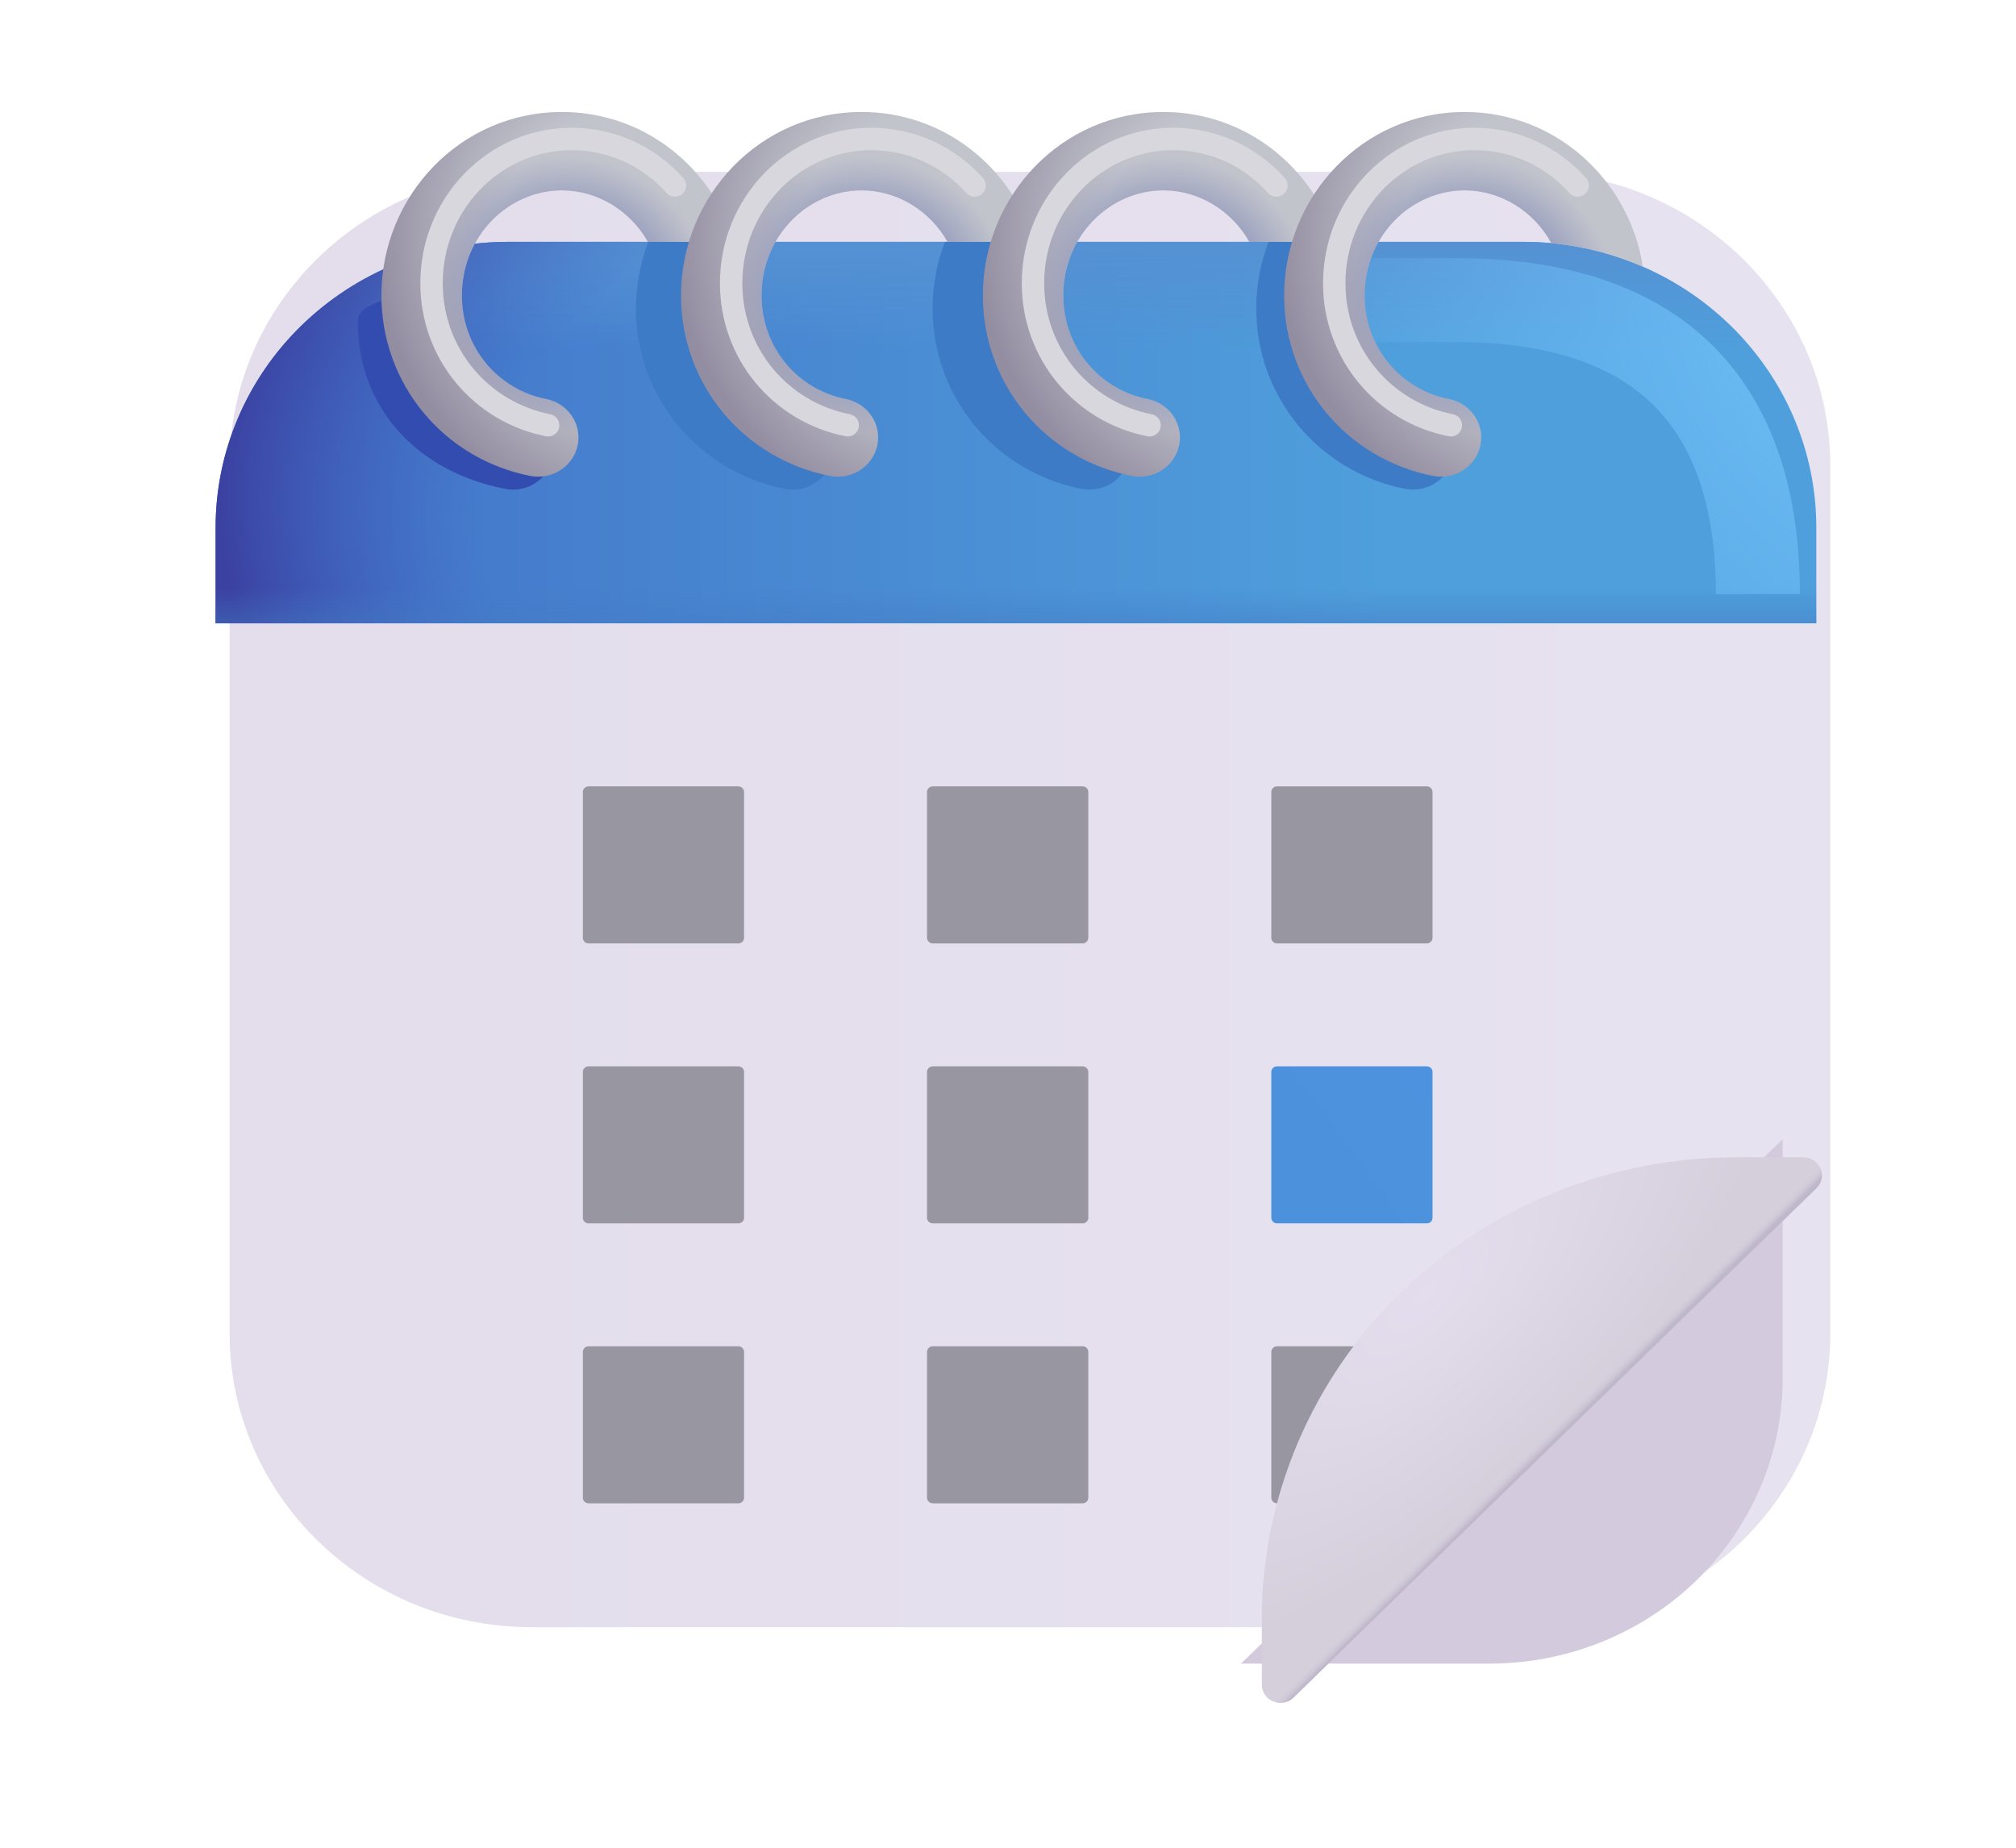 <svg xmlns="http://www.w3.org/2000/svg" width="36" height="33" viewBox="0 0 36 33" fill="none">
  <g filter="url(#filter0_dddd_337_3653)">
    <path d="M27.045 4.319H9.24C6.263 4.319 3.85 6.67 3.85 9.569V25.061C3.85 27.961 6.263 30.311 9.24 30.311H27.045C30.021 30.311 32.434 27.961 32.434 25.061V9.569C32.434 6.67 30.021 4.319 27.045 4.319Z" fill="url(#paint0_linear_337_3653)"/>
  </g>
  <path d="M32.434 11.132H3.85V9.419C3.85 8.067 4.402 6.77 5.384 5.813C6.366 4.857 7.697 4.319 9.086 4.319H27.199C28.587 4.319 29.919 4.857 30.901 5.813C31.883 6.77 32.434 8.067 32.434 9.419V11.132Z" fill="url(#paint1_linear_337_3653)"/>
  <path d="M32.434 11.132H3.85V9.419C3.85 8.067 4.402 6.77 5.384 5.813C6.366 4.857 7.697 4.319 9.086 4.319H27.199C28.587 4.319 29.919 4.857 30.901 5.813C31.883 6.77 32.434 8.067 32.434 9.419V11.132Z" fill="url(#paint2_linear_337_3653)"/>
  <path d="M32.434 11.132H3.85V9.419C3.85 8.067 4.402 6.77 5.384 5.813C6.366 4.857 7.697 4.319 9.086 4.319H27.199C28.587 4.319 29.919 4.857 30.901 5.813C31.883 6.77 32.434 8.067 32.434 9.419V11.132Z" fill="url(#paint3_radial_337_3653)"/>
  <path d="M32.434 11.132H3.85V9.419C3.85 8.067 4.402 6.77 5.384 5.813C6.366 4.857 7.697 4.319 9.086 4.319H27.199C28.587 4.319 29.919 4.857 30.901 5.813C31.883 6.77 32.434 8.067 32.434 9.419V11.132Z" fill="url(#paint4_linear_337_3653)"/>
  <g filter="url(#filter1_dd_337_3653)">
    <path d="M32.434 20.944V25.212C32.434 26.565 31.882 27.862 30.901 28.819C29.919 29.775 28.587 30.312 27.198 30.312H22.759L32.434 20.944Z" fill="#D3CBDD"/>
  </g>
  <g filter="url(#filter2_ddd_337_3653)">
    <path d="M13.285 13.944H10.611C10.554 13.944 10.508 13.989 10.508 14.044V16.649C10.508 16.705 10.554 16.749 10.611 16.749H13.285C13.341 16.749 13.387 16.705 13.387 16.649V14.044C13.387 13.989 13.341 13.944 13.285 13.944Z" fill="#9896A1"/>
  </g>
  <g filter="url(#filter3_ddd_337_3653)">
    <path d="M19.431 13.944H16.757C16.701 13.944 16.654 13.989 16.654 14.044V16.649C16.654 16.705 16.701 16.749 16.757 16.749H19.431C19.488 16.749 19.534 16.705 19.534 16.649V14.044C19.534 13.989 19.488 13.944 19.431 13.944Z" fill="#9896A1"/>
  </g>
  <g filter="url(#filter4_ddd_337_3653)">
    <path d="M25.578 13.944H22.904C22.848 13.944 22.802 13.989 22.802 14.044V16.649C22.802 16.705 22.848 16.749 22.904 16.749H25.578C25.635 16.749 25.681 16.705 25.681 16.649V14.044C25.681 13.989 25.635 13.944 25.578 13.944Z" fill="#9896A1"/>
  </g>
  <g filter="url(#filter5_ddd_337_3653)">
    <path d="M13.285 18.944H10.611C10.554 18.944 10.508 18.989 10.508 19.044V21.649C10.508 21.705 10.554 21.749 10.611 21.749H13.285C13.341 21.749 13.387 21.705 13.387 21.649V19.044C13.387 18.989 13.341 18.944 13.285 18.944Z" fill="#9896A1"/>
  </g>
  <g filter="url(#filter6_ddd_337_3653)">
    <path d="M13.285 23.944H10.611C10.554 23.944 10.508 23.989 10.508 24.044V26.649C10.508 26.705 10.554 26.749 10.611 26.749H13.285C13.341 26.749 13.387 26.705 13.387 26.649V24.044C13.387 23.989 13.341 23.944 13.285 23.944Z" fill="#9896A1"/>
  </g>
  <g filter="url(#filter7_ddd_337_3653)">
    <path d="M19.431 18.944H16.757C16.701 18.944 16.654 18.989 16.654 19.044V21.649C16.654 21.705 16.701 21.749 16.757 21.749H19.431C19.488 21.749 19.534 21.705 19.534 21.649V19.044C19.534 18.989 19.488 18.944 19.431 18.944Z" fill="#9896A1"/>
  </g>
  <g filter="url(#filter8_ddd_337_3653)">
    <path d="M19.431 23.944H16.757C16.701 23.944 16.654 23.989 16.654 24.044V26.649C16.654 26.705 16.701 26.749 16.757 26.749H19.431C19.488 26.749 19.534 26.705 19.534 26.649V24.044C19.534 23.989 19.488 23.944 19.431 23.944Z" fill="#9896A1"/>
  </g>
  <g filter="url(#filter9_ddd_337_3653)">
    <path d="M25.578 18.944H22.904C22.848 18.944 22.802 18.989 22.802 19.044V21.649C22.802 21.705 22.848 21.749 22.904 21.749H25.578C25.635 21.749 25.681 21.705 25.681 21.649V19.044C25.681 18.989 25.635 18.944 25.578 18.944Z" fill="url(#paint5_linear_337_3653)"/>
  </g>
  <g filter="url(#filter10_ddd_337_3653)">
    <path d="M25.578 23.944H22.904C22.848 23.944 22.802 23.989 22.802 24.044V26.649C22.802 26.705 22.848 26.749 22.904 26.749H25.578C25.635 26.749 25.681 26.705 25.681 26.649V24.044C25.681 23.989 25.635 23.944 25.578 23.944Z" fill="#9896A1"/>
  </g>
  <g filter="url(#filter11_d_337_3653)">
    <path d="M32.337 21.121C32.383 21.076 32.415 21.019 32.428 20.956C32.441 20.893 32.434 20.828 32.409 20.769C32.384 20.71 32.342 20.659 32.287 20.624C32.233 20.588 32.168 20.569 32.103 20.569H30.902C28.655 20.569 26.501 21.439 24.913 22.986C23.325 24.533 22.432 26.631 22.432 28.819V29.989C22.432 30.053 22.452 30.116 22.488 30.169C22.525 30.222 22.577 30.264 22.637 30.288C22.698 30.312 22.765 30.319 22.829 30.306C22.894 30.294 22.953 30.263 22.999 30.217L32.337 21.121Z" fill="url(#paint6_radial_337_3653)"/>
    <path d="M32.337 21.121C32.383 21.076 32.415 21.019 32.428 20.956C32.441 20.893 32.434 20.828 32.409 20.769C32.384 20.71 32.342 20.659 32.287 20.624C32.233 20.588 32.168 20.569 32.103 20.569H30.902C28.655 20.569 26.501 21.439 24.913 22.986C23.325 24.533 22.432 26.631 22.432 28.819V29.989C22.432 30.053 22.452 30.116 22.488 30.169C22.525 30.222 22.577 30.264 22.637 30.288C22.698 30.312 22.765 30.319 22.829 30.306C22.894 30.294 22.953 30.263 22.999 30.217L32.337 21.121Z" fill="url(#paint7_linear_337_3653)"/>
  </g>
  <g filter="url(#filter12_f_337_3653)">
    <path d="M31.391 10.61C31.391 7.71 30.108 5.36 26.002 5.36H15.576" stroke="url(#paint8_radial_337_3653)" stroke-width="1.5"/>
  </g>
  <g filter="url(#filter13_f_337_3653)">
    <path d="M22.653 4.319C22.507 4.7 22.433 5.103 22.433 5.509C22.433 7.091 23.548 8.429 25.092 8.731C25.279 8.768 25.473 8.73 25.632 8.627C25.791 8.525 25.901 8.364 25.938 8.182C25.976 8 25.937 7.811 25.831 7.657C25.726 7.502 25.561 7.395 25.375 7.358C24.52 7.191 23.871 6.442 23.871 5.508C23.871 5.048 24.024 4.638 24.274 4.319H22.653Z" fill="#3E7BC6"/>
  </g>
  <g filter="url(#filter14_f_337_3653)">
    <path d="M16.874 4.319C16.728 4.7 16.654 5.103 16.654 5.509C16.654 7.091 17.769 8.429 19.313 8.731C19.5 8.768 19.694 8.73 19.853 8.627C20.012 8.525 20.122 8.364 20.159 8.182C20.197 8 20.158 7.811 20.053 7.657C19.947 7.502 19.783 7.395 19.596 7.358C18.742 7.191 18.092 6.442 18.092 5.508C18.092 5.048 18.246 4.638 18.495 4.319H16.874Z" fill="#3E7BC6"/>
  </g>
  <g filter="url(#filter15_f_337_3653)">
    <path d="M11.576 4.319C11.431 4.7 11.356 5.103 11.356 5.509C11.356 7.091 12.471 8.429 14.015 8.731C14.108 8.749 14.203 8.75 14.296 8.732C14.388 8.714 14.476 8.678 14.555 8.627C14.633 8.577 14.701 8.511 14.754 8.435C14.806 8.358 14.843 8.272 14.861 8.182C14.88 8.092 14.88 7.999 14.861 7.909C14.843 7.819 14.807 7.733 14.755 7.657C14.702 7.58 14.635 7.514 14.556 7.463C14.478 7.412 14.39 7.376 14.298 7.358C13.444 7.191 12.794 6.442 12.794 5.508C12.794 5.048 12.948 4.638 13.197 4.319H11.576Z" fill="#3E7BC6"/>
  </g>
  <g filter="url(#filter16_f_337_3653)">
    <path d="M7.558 4.982C7.416 5.352 6.388 5.315 6.388 5.732C6.388 7.314 7.476 8.429 9.019 8.731C9.112 8.749 9.207 8.75 9.3 8.732C9.392 8.714 9.48 8.679 9.559 8.628C9.637 8.577 9.705 8.511 9.758 8.435C9.81 8.359 9.847 8.273 9.865 8.183C9.884 8.093 9.884 8 9.866 7.91C9.848 7.819 9.811 7.734 9.759 7.657C9.707 7.58 9.64 7.515 9.561 7.463C9.483 7.412 9.395 7.376 9.302 7.358C8.448 7.191 7.797 6.442 7.797 5.508C7.797 5.048 7.951 4.638 8.201 4.319L7.558 4.982Z" fill="#324DAF"/>
  </g>
  <path d="M8.248 5.277C8.248 4.204 9.085 3.4 10.034 3.4C10.669 3.4 11.254 3.76 11.571 4.32H13.116C12.717 2.994 11.51 2 10.034 2C8.217 2 6.811 3.504 6.811 5.277C6.811 6.86 7.926 8.198 9.47 8.5C9.562 8.518 9.657 8.518 9.75 8.5C9.843 8.483 9.931 8.447 10.009 8.396C10.088 8.345 10.155 8.28 10.208 8.203C10.26 8.127 10.297 8.041 10.316 7.951C10.334 7.861 10.334 7.768 10.316 7.678C10.298 7.588 10.261 7.502 10.209 7.425C10.157 7.349 10.089 7.283 10.011 7.232C9.932 7.181 9.844 7.145 9.752 7.127C8.898 6.96 8.248 6.211 8.248 5.277Z" fill="url(#paint9_radial_337_3653)"/>
  <path d="M8.248 5.277C8.248 4.204 9.085 3.4 10.034 3.4C10.669 3.4 11.254 3.76 11.571 4.32H13.116C12.717 2.994 11.51 2 10.034 2C8.217 2 6.811 3.504 6.811 5.277C6.811 6.86 7.926 8.198 9.47 8.5C9.562 8.518 9.657 8.518 9.75 8.5C9.843 8.483 9.931 8.447 10.009 8.396C10.088 8.345 10.155 8.28 10.208 8.203C10.26 8.127 10.297 8.041 10.316 7.951C10.334 7.861 10.334 7.768 10.316 7.678C10.298 7.588 10.261 7.502 10.209 7.425C10.157 7.349 10.089 7.283 10.011 7.232C9.932 7.181 9.844 7.145 9.752 7.127C8.898 6.96 8.248 6.211 8.248 5.277Z" fill="url(#paint10_radial_337_3653)"/>
  <g filter="url(#filter17_f_337_3653)">
    <path d="M9.788 7.595C8.589 7.359 7.706 6.317 7.706 5.059C7.706 3.635 8.827 2.482 10.211 2.482C10.94 2.482 11.595 2.802 12.053 3.313" stroke="#D8D7DE" stroke-width="0.4" stroke-linecap="round"/>
  </g>
  <path d="M13.599 5.277C13.599 4.204 14.435 3.4 15.385 3.4C16.02 3.4 16.604 3.76 16.922 4.32H18.467C18.067 2.994 16.862 2 15.385 2C13.568 2 12.161 3.504 12.161 5.277C12.161 6.86 13.276 8.198 14.82 8.5C14.913 8.518 15.008 8.518 15.101 8.501C15.193 8.483 15.281 8.447 15.36 8.397C15.439 8.346 15.506 8.28 15.559 8.204C15.611 8.127 15.648 8.042 15.667 7.952C15.685 7.861 15.685 7.769 15.667 7.678C15.649 7.588 15.613 7.502 15.56 7.426C15.508 7.349 15.441 7.283 15.362 7.232C15.284 7.181 15.196 7.145 15.104 7.127C14.249 6.96 13.599 6.211 13.599 5.277Z" fill="url(#paint11_radial_337_3653)"/>
  <path d="M13.599 5.277C13.599 4.204 14.435 3.4 15.385 3.4C16.02 3.4 16.604 3.76 16.922 4.32H18.467C18.067 2.994 16.862 2 15.385 2C13.568 2 12.161 3.504 12.161 5.277C12.161 6.86 13.276 8.198 14.82 8.5C14.913 8.518 15.008 8.518 15.101 8.501C15.193 8.483 15.281 8.447 15.36 8.397C15.439 8.346 15.506 8.28 15.559 8.204C15.611 8.127 15.648 8.042 15.667 7.952C15.685 7.861 15.685 7.769 15.667 7.678C15.649 7.588 15.613 7.502 15.56 7.426C15.508 7.349 15.441 7.283 15.362 7.232C15.284 7.181 15.196 7.145 15.104 7.127C14.249 6.96 13.599 6.211 13.599 5.277Z" fill="url(#paint12_radial_337_3653)"/>
  <path d="M18.988 5.277C18.988 4.204 19.825 3.4 20.774 3.4C21.41 3.4 21.994 3.76 22.311 4.32H23.856C23.457 2.994 22.251 2 20.774 2C18.957 2 17.551 3.504 17.551 5.277C17.551 6.86 18.666 8.198 20.21 8.5C20.302 8.518 20.398 8.518 20.49 8.501C20.583 8.483 20.671 8.447 20.749 8.397C20.828 8.346 20.895 8.28 20.948 8.204C21.001 8.127 21.037 8.042 21.056 7.952C21.075 7.861 21.075 7.769 21.057 7.678C21.038 7.588 21.002 7.502 20.95 7.426C20.898 7.349 20.83 7.283 20.752 7.232C20.674 7.181 20.585 7.145 20.493 7.127C19.639 6.96 18.988 6.211 18.988 5.277Z" fill="url(#paint13_radial_337_3653)"/>
  <path d="M18.988 5.277C18.988 4.204 19.825 3.4 20.774 3.4C21.41 3.4 21.994 3.76 22.311 4.32H23.856C23.457 2.994 22.251 2 20.774 2C18.957 2 17.551 3.504 17.551 5.277C17.551 6.86 18.666 8.198 20.21 8.5C20.302 8.518 20.398 8.518 20.49 8.501C20.583 8.483 20.671 8.447 20.749 8.397C20.828 8.346 20.895 8.28 20.948 8.204C21.001 8.127 21.037 8.042 21.056 7.952C21.075 7.861 21.075 7.769 21.057 7.678C21.038 7.588 21.002 7.502 20.95 7.426C20.898 7.349 20.83 7.283 20.752 7.232C20.674 7.181 20.585 7.145 20.493 7.127C19.639 6.96 18.988 6.211 18.988 5.277Z" fill="url(#paint14_radial_337_3653)"/>
  <g filter="url(#filter18_f_337_3653)">
    <path d="M15.138 7.595C13.939 7.36 13.056 6.317 13.056 5.059C13.056 3.635 14.177 2.482 15.561 2.482C16.29 2.482 16.946 2.802 17.404 3.313" stroke="#D8D7DE" stroke-width="0.4" stroke-linecap="round"/>
  </g>
  <g filter="url(#filter19_f_337_3653)">
    <path d="M20.528 7.595C19.329 7.36 18.446 6.317 18.446 5.059C18.446 3.635 19.567 2.482 20.951 2.482C21.68 2.482 22.336 2.802 22.794 3.313" stroke="#D8D7DE" stroke-width="0.4" stroke-linecap="round"/>
  </g>
  <path d="M24.368 5.277C24.368 4.204 25.205 3.4 26.154 3.4C26.798 3.4 27.39 3.77 27.704 4.343C28.268 4.396 28.82 4.537 29.337 4.763C29.096 3.223 27.792 2 26.154 2C24.337 2 22.931 3.504 22.931 5.277C22.931 6.86 24.046 8.198 25.59 8.5C25.777 8.537 25.971 8.499 26.13 8.397C26.288 8.294 26.399 8.134 26.436 7.952C26.474 7.769 26.436 7.58 26.33 7.426C26.224 7.271 26.06 7.164 25.873 7.127C25.019 6.96 24.368 6.211 24.368 5.277Z" fill="url(#paint15_radial_337_3653)"/>
  <path d="M24.368 5.277C24.368 4.204 25.205 3.4 26.154 3.4C26.798 3.4 27.39 3.77 27.704 4.343C28.268 4.396 28.82 4.537 29.337 4.763C29.096 3.223 27.792 2 26.154 2C24.337 2 22.931 3.504 22.931 5.277C22.931 6.86 24.046 8.198 25.59 8.5C25.777 8.537 25.971 8.499 26.13 8.397C26.288 8.294 26.399 8.134 26.436 7.952C26.474 7.769 26.436 7.58 26.33 7.426C26.224 7.271 26.06 7.164 25.873 7.127C25.019 6.96 24.368 6.211 24.368 5.277Z" fill="url(#paint16_radial_337_3653)"/>
  <g filter="url(#filter20_f_337_3653)">
    <path d="M25.908 7.595C24.709 7.36 23.826 6.317 23.826 5.059C23.826 3.635 24.947 2.482 26.331 2.482C27.06 2.482 27.716 2.802 28.173 3.313" stroke="#D8D7DE" stroke-width="0.4" stroke-linecap="round"/>
  </g>
  <defs>
    <filter id="filter0_dddd_337_3653" x="0.85" y="0.319" width="34.584" height="31.992" filterUnits="userSpaceOnUse" color-interpolation-filters="sRGB">
      <feFlood flood-opacity="0" result="BackgroundImageFix"/>
      <feColorMatrix in="SourceAlpha" type="matrix" values="0 0 0 0 0 0 0 0 0 0 0 0 0 0 0 0 0 0 127 0" result="hardAlpha"/>
      <feOffset dy="-1"/>
      <feGaussianBlur stdDeviation="1.5"/>
      <feComposite in2="hardAlpha" operator="out"/>
      <feColorMatrix type="matrix" values="0 0 0 0 0.675 0 0 0 0 0.62 0 0 0 0 0.749 0 0 0 1 0"/>
      <feBlend mode="normal" in2="BackgroundImageFix" result="effect1_dropShadow_337_3653"/>
      <feColorMatrix in="SourceAlpha" type="matrix" values="0 0 0 0 0 0 0 0 0 0 0 0 0 0 0 0 0 0 127 0" result="hardAlpha"/>
      <feOffset dx="1"/>
      <feGaussianBlur stdDeviation="0.75"/>
      <feComposite in2="hardAlpha" operator="out"/>
      <feColorMatrix type="matrix" values="0 0 0 0 0.8 0 0 0 0 0.788 0 0 0 0 0.82 0 0 0 1 0"/>
      <feBlend mode="normal" in2="effect1_dropShadow_337_3653" result="effect2_dropShadow_337_3653"/>
      <feColorMatrix in="SourceAlpha" type="matrix" values="0 0 0 0 0 0 0 0 0 0 0 0 0 0 0 0 0 0 127 0" result="hardAlpha"/>
      <feOffset dx="-1"/>
      <feGaussianBlur stdDeviation="0.75"/>
      <feComposite in2="hardAlpha" operator="out"/>
      <feColorMatrix type="matrix" values="0 0 0 0 0.957 0 0 0 0 0.945 0 0 0 0 0.976 0 0 0 1 0"/>
      <feBlend mode="normal" in2="effect2_dropShadow_337_3653" result="effect3_dropShadow_337_3653"/>
      <feColorMatrix in="SourceAlpha" type="matrix" values="0 0 0 0 0 0 0 0 0 0 0 0 0 0 0 0 0 0 127 0" result="hardAlpha"/>
      <feOffset dx="0.25" dy="-0.25"/>
      <feGaussianBlur stdDeviation="0.5"/>
      <feComposite in2="hardAlpha" operator="out"/>
      <feColorMatrix type="matrix" values="0 0 0 0 0.671 0 0 0 0 0.62 0 0 0 0 0.745 0 0 0 1 0"/>
      <feBlend mode="normal" in2="effect3_dropShadow_337_3653" result="effect4_dropShadow_337_3653"/>
      <feBlend mode="normal" in="SourceGraphic" in2="effect4_dropShadow_337_3653" result="shape"/>
    </filter>
    <filter id="filter1_dd_337_3653" x="20.259" y="18.844" width="14.075" height="12.968" filterUnits="userSpaceOnUse" color-interpolation-filters="sRGB">
      <feFlood flood-opacity="0" result="BackgroundImageFix"/>
      <feColorMatrix in="SourceAlpha" type="matrix" values="0 0 0 0 0 0 0 0 0 0 0 0 0 0 0 0 0 0 127 0" result="hardAlpha"/>
      <feOffset dx="-1"/>
      <feGaussianBlur stdDeviation="0.75"/>
      <feComposite in2="hardAlpha" operator="out"/>
      <feColorMatrix type="matrix" values="0 0 0 0 0.937 0 0 0 0 0.918 0 0 0 0 0.965 0 0 0 1 0"/>
      <feBlend mode="normal" in2="BackgroundImageFix" result="effect1_dropShadow_337_3653"/>
      <feColorMatrix in="SourceAlpha" type="matrix" values="0 0 0 0 0 0 0 0 0 0 0 0 0 0 0 0 0 0 127 0" result="hardAlpha"/>
      <feOffset dx="0.4" dy="-0.6"/>
      <feGaussianBlur stdDeviation="0.75"/>
      <feComposite in2="hardAlpha" operator="out"/>
      <feColorMatrix type="matrix" values="0 0 0 0 0.659 0 0 0 0 0.608 0 0 0 0 0.729 0 0 0 1 0"/>
      <feBlend mode="normal" in2="effect1_dropShadow_337_3653" result="effect2_dropShadow_337_3653"/>
      <feBlend mode="normal" in="SourceGraphic" in2="effect2_dropShadow_337_3653" result="shape"/>
    </filter>
    <filter id="filter2_ddd_337_3653" x="10.108" y="13.694" width="3.53" height="3.455" filterUnits="userSpaceOnUse" color-interpolation-filters="sRGB">
      <feFlood flood-opacity="0" result="BackgroundImageFix"/>
      <feColorMatrix in="SourceAlpha" type="matrix" values="0 0 0 0 0 0 0 0 0 0 0 0 0 0 0 0 0 0 127 0" result="hardAlpha"/>
      <feOffset dx="-0.1" dy="0.1"/>
      <feGaussianBlur stdDeviation="0.15"/>
      <feComposite in2="hardAlpha" operator="out"/>
      <feColorMatrix type="matrix" values="0 0 0 0 0.773 0 0 0 0 0.753 0 0 0 0 0.804 0 0 0 1 0"/>
      <feBlend mode="normal" in2="BackgroundImageFix" result="effect1_dropShadow_337_3653"/>
      <feColorMatrix in="SourceAlpha" type="matrix" values="0 0 0 0 0 0 0 0 0 0 0 0 0 0 0 0 0 0 127 0" result="hardAlpha"/>
      <feOffset dx="-0.1" dy="0.1"/>
      <feGaussianBlur stdDeviation="0.075"/>
      <feComposite in2="hardAlpha" operator="out"/>
      <feColorMatrix type="matrix" values="0 0 0 0 0.655 0 0 0 0 0.647 0 0 0 0 0.682 0 0 0 1 0"/>
      <feBlend mode="normal" in2="effect1_dropShadow_337_3653" result="effect2_dropShadow_337_3653"/>
      <feColorMatrix in="SourceAlpha" type="matrix" values="0 0 0 0 0 0 0 0 0 0 0 0 0 0 0 0 0 0 127 0" result="hardAlpha"/>
      <feOffset dx="0.1" dy="-0.1"/>
      <feGaussianBlur stdDeviation="0.075"/>
      <feComposite in2="hardAlpha" operator="out"/>
      <feColorMatrix type="matrix" values="0 0 0 0 0.573 0 0 0 0 0.565 0 0 0 0 0.608 0 0 0 1 0"/>
      <feBlend mode="normal" in2="effect2_dropShadow_337_3653" result="effect3_dropShadow_337_3653"/>
      <feBlend mode="normal" in="SourceGraphic" in2="effect3_dropShadow_337_3653" result="shape"/>
    </filter>
    <filter id="filter3_ddd_337_3653" x="16.255" y="13.694" width="3.53" height="3.455" filterUnits="userSpaceOnUse" color-interpolation-filters="sRGB">
      <feFlood flood-opacity="0" result="BackgroundImageFix"/>
      <feColorMatrix in="SourceAlpha" type="matrix" values="0 0 0 0 0 0 0 0 0 0 0 0 0 0 0 0 0 0 127 0" result="hardAlpha"/>
      <feOffset dx="-0.1" dy="0.1"/>
      <feGaussianBlur stdDeviation="0.15"/>
      <feComposite in2="hardAlpha" operator="out"/>
      <feColorMatrix type="matrix" values="0 0 0 0 0.773 0 0 0 0 0.753 0 0 0 0 0.804 0 0 0 1 0"/>
      <feBlend mode="normal" in2="BackgroundImageFix" result="effect1_dropShadow_337_3653"/>
      <feColorMatrix in="SourceAlpha" type="matrix" values="0 0 0 0 0 0 0 0 0 0 0 0 0 0 0 0 0 0 127 0" result="hardAlpha"/>
      <feOffset dx="-0.1" dy="0.1"/>
      <feGaussianBlur stdDeviation="0.075"/>
      <feComposite in2="hardAlpha" operator="out"/>
      <feColorMatrix type="matrix" values="0 0 0 0 0.655 0 0 0 0 0.647 0 0 0 0 0.682 0 0 0 1 0"/>
      <feBlend mode="normal" in2="effect1_dropShadow_337_3653" result="effect2_dropShadow_337_3653"/>
      <feColorMatrix in="SourceAlpha" type="matrix" values="0 0 0 0 0 0 0 0 0 0 0 0 0 0 0 0 0 0 127 0" result="hardAlpha"/>
      <feOffset dx="0.1" dy="-0.1"/>
      <feGaussianBlur stdDeviation="0.075"/>
      <feComposite in2="hardAlpha" operator="out"/>
      <feColorMatrix type="matrix" values="0 0 0 0 0.573 0 0 0 0 0.565 0 0 0 0 0.608 0 0 0 1 0"/>
      <feBlend mode="normal" in2="effect2_dropShadow_337_3653" result="effect3_dropShadow_337_3653"/>
      <feBlend mode="normal" in="SourceGraphic" in2="effect3_dropShadow_337_3653" result="shape"/>
    </filter>
    <filter id="filter4_ddd_337_3653" x="22.401" y="13.694" width="3.53" height="3.455" filterUnits="userSpaceOnUse" color-interpolation-filters="sRGB">
      <feFlood flood-opacity="0" result="BackgroundImageFix"/>
      <feColorMatrix in="SourceAlpha" type="matrix" values="0 0 0 0 0 0 0 0 0 0 0 0 0 0 0 0 0 0 127 0" result="hardAlpha"/>
      <feOffset dx="-0.1" dy="0.1"/>
      <feGaussianBlur stdDeviation="0.15"/>
      <feComposite in2="hardAlpha" operator="out"/>
      <feColorMatrix type="matrix" values="0 0 0 0 0.773 0 0 0 0 0.753 0 0 0 0 0.804 0 0 0 1 0"/>
      <feBlend mode="normal" in2="BackgroundImageFix" result="effect1_dropShadow_337_3653"/>
      <feColorMatrix in="SourceAlpha" type="matrix" values="0 0 0 0 0 0 0 0 0 0 0 0 0 0 0 0 0 0 127 0" result="hardAlpha"/>
      <feOffset dx="-0.1" dy="0.1"/>
      <feGaussianBlur stdDeviation="0.075"/>
      <feComposite in2="hardAlpha" operator="out"/>
      <feColorMatrix type="matrix" values="0 0 0 0 0.655 0 0 0 0 0.647 0 0 0 0 0.682 0 0 0 1 0"/>
      <feBlend mode="normal" in2="effect1_dropShadow_337_3653" result="effect2_dropShadow_337_3653"/>
      <feColorMatrix in="SourceAlpha" type="matrix" values="0 0 0 0 0 0 0 0 0 0 0 0 0 0 0 0 0 0 127 0" result="hardAlpha"/>
      <feOffset dx="0.1" dy="-0.1"/>
      <feGaussianBlur stdDeviation="0.075"/>
      <feComposite in2="hardAlpha" operator="out"/>
      <feColorMatrix type="matrix" values="0 0 0 0 0.573 0 0 0 0 0.565 0 0 0 0 0.608 0 0 0 1 0"/>
      <feBlend mode="normal" in2="effect2_dropShadow_337_3653" result="effect3_dropShadow_337_3653"/>
      <feBlend mode="normal" in="SourceGraphic" in2="effect3_dropShadow_337_3653" result="shape"/>
    </filter>
    <filter id="filter5_ddd_337_3653" x="10.108" y="18.694" width="3.53" height="3.455" filterUnits="userSpaceOnUse" color-interpolation-filters="sRGB">
      <feFlood flood-opacity="0" result="BackgroundImageFix"/>
      <feColorMatrix in="SourceAlpha" type="matrix" values="0 0 0 0 0 0 0 0 0 0 0 0 0 0 0 0 0 0 127 0" result="hardAlpha"/>
      <feOffset dx="-0.1" dy="0.1"/>
      <feGaussianBlur stdDeviation="0.15"/>
      <feComposite in2="hardAlpha" operator="out"/>
      <feColorMatrix type="matrix" values="0 0 0 0 0.773 0 0 0 0 0.753 0 0 0 0 0.804 0 0 0 1 0"/>
      <feBlend mode="normal" in2="BackgroundImageFix" result="effect1_dropShadow_337_3653"/>
      <feColorMatrix in="SourceAlpha" type="matrix" values="0 0 0 0 0 0 0 0 0 0 0 0 0 0 0 0 0 0 127 0" result="hardAlpha"/>
      <feOffset dx="-0.1" dy="0.1"/>
      <feGaussianBlur stdDeviation="0.075"/>
      <feComposite in2="hardAlpha" operator="out"/>
      <feColorMatrix type="matrix" values="0 0 0 0 0.655 0 0 0 0 0.647 0 0 0 0 0.682 0 0 0 1 0"/>
      <feBlend mode="normal" in2="effect1_dropShadow_337_3653" result="effect2_dropShadow_337_3653"/>
      <feColorMatrix in="SourceAlpha" type="matrix" values="0 0 0 0 0 0 0 0 0 0 0 0 0 0 0 0 0 0 127 0" result="hardAlpha"/>
      <feOffset dx="0.1" dy="-0.1"/>
      <feGaussianBlur stdDeviation="0.075"/>
      <feComposite in2="hardAlpha" operator="out"/>
      <feColorMatrix type="matrix" values="0 0 0 0 0.573 0 0 0 0 0.565 0 0 0 0 0.608 0 0 0 1 0"/>
      <feBlend mode="normal" in2="effect2_dropShadow_337_3653" result="effect3_dropShadow_337_3653"/>
      <feBlend mode="normal" in="SourceGraphic" in2="effect3_dropShadow_337_3653" result="shape"/>
    </filter>
    <filter id="filter6_ddd_337_3653" x="10.108" y="23.694" width="3.53" height="3.455" filterUnits="userSpaceOnUse" color-interpolation-filters="sRGB">
      <feFlood flood-opacity="0" result="BackgroundImageFix"/>
      <feColorMatrix in="SourceAlpha" type="matrix" values="0 0 0 0 0 0 0 0 0 0 0 0 0 0 0 0 0 0 127 0" result="hardAlpha"/>
      <feOffset dx="-0.1" dy="0.1"/>
      <feGaussianBlur stdDeviation="0.15"/>
      <feComposite in2="hardAlpha" operator="out"/>
      <feColorMatrix type="matrix" values="0 0 0 0 0.773 0 0 0 0 0.753 0 0 0 0 0.804 0 0 0 1 0"/>
      <feBlend mode="normal" in2="BackgroundImageFix" result="effect1_dropShadow_337_3653"/>
      <feColorMatrix in="SourceAlpha" type="matrix" values="0 0 0 0 0 0 0 0 0 0 0 0 0 0 0 0 0 0 127 0" result="hardAlpha"/>
      <feOffset dx="-0.1" dy="0.1"/>
      <feGaussianBlur stdDeviation="0.075"/>
      <feComposite in2="hardAlpha" operator="out"/>
      <feColorMatrix type="matrix" values="0 0 0 0 0.655 0 0 0 0 0.647 0 0 0 0 0.682 0 0 0 1 0"/>
      <feBlend mode="normal" in2="effect1_dropShadow_337_3653" result="effect2_dropShadow_337_3653"/>
      <feColorMatrix in="SourceAlpha" type="matrix" values="0 0 0 0 0 0 0 0 0 0 0 0 0 0 0 0 0 0 127 0" result="hardAlpha"/>
      <feOffset dx="0.1" dy="-0.1"/>
      <feGaussianBlur stdDeviation="0.075"/>
      <feComposite in2="hardAlpha" operator="out"/>
      <feColorMatrix type="matrix" values="0 0 0 0 0.573 0 0 0 0 0.565 0 0 0 0 0.608 0 0 0 1 0"/>
      <feBlend mode="normal" in2="effect2_dropShadow_337_3653" result="effect3_dropShadow_337_3653"/>
      <feBlend mode="normal" in="SourceGraphic" in2="effect3_dropShadow_337_3653" result="shape"/>
    </filter>
    <filter id="filter7_ddd_337_3653" x="16.255" y="18.694" width="3.53" height="3.455" filterUnits="userSpaceOnUse" color-interpolation-filters="sRGB">
      <feFlood flood-opacity="0" result="BackgroundImageFix"/>
      <feColorMatrix in="SourceAlpha" type="matrix" values="0 0 0 0 0 0 0 0 0 0 0 0 0 0 0 0 0 0 127 0" result="hardAlpha"/>
      <feOffset dx="-0.1" dy="0.1"/>
      <feGaussianBlur stdDeviation="0.15"/>
      <feComposite in2="hardAlpha" operator="out"/>
      <feColorMatrix type="matrix" values="0 0 0 0 0.773 0 0 0 0 0.753 0 0 0 0 0.804 0 0 0 1 0"/>
      <feBlend mode="normal" in2="BackgroundImageFix" result="effect1_dropShadow_337_3653"/>
      <feColorMatrix in="SourceAlpha" type="matrix" values="0 0 0 0 0 0 0 0 0 0 0 0 0 0 0 0 0 0 127 0" result="hardAlpha"/>
      <feOffset dx="-0.1" dy="0.1"/>
      <feGaussianBlur stdDeviation="0.075"/>
      <feComposite in2="hardAlpha" operator="out"/>
      <feColorMatrix type="matrix" values="0 0 0 0 0.655 0 0 0 0 0.647 0 0 0 0 0.682 0 0 0 1 0"/>
      <feBlend mode="normal" in2="effect1_dropShadow_337_3653" result="effect2_dropShadow_337_3653"/>
      <feColorMatrix in="SourceAlpha" type="matrix" values="0 0 0 0 0 0 0 0 0 0 0 0 0 0 0 0 0 0 127 0" result="hardAlpha"/>
      <feOffset dx="0.1" dy="-0.1"/>
      <feGaussianBlur stdDeviation="0.075"/>
      <feComposite in2="hardAlpha" operator="out"/>
      <feColorMatrix type="matrix" values="0 0 0 0 0.573 0 0 0 0 0.565 0 0 0 0 0.608 0 0 0 1 0"/>
      <feBlend mode="normal" in2="effect2_dropShadow_337_3653" result="effect3_dropShadow_337_3653"/>
      <feBlend mode="normal" in="SourceGraphic" in2="effect3_dropShadow_337_3653" result="shape"/>
    </filter>
    <filter id="filter8_ddd_337_3653" x="16.255" y="23.694" width="3.53" height="3.455" filterUnits="userSpaceOnUse" color-interpolation-filters="sRGB">
      <feFlood flood-opacity="0" result="BackgroundImageFix"/>
      <feColorMatrix in="SourceAlpha" type="matrix" values="0 0 0 0 0 0 0 0 0 0 0 0 0 0 0 0 0 0 127 0" result="hardAlpha"/>
      <feOffset dx="-0.1" dy="0.1"/>
      <feGaussianBlur stdDeviation="0.15"/>
      <feComposite in2="hardAlpha" operator="out"/>
      <feColorMatrix type="matrix" values="0 0 0 0 0.773 0 0 0 0 0.753 0 0 0 0 0.804 0 0 0 1 0"/>
      <feBlend mode="normal" in2="BackgroundImageFix" result="effect1_dropShadow_337_3653"/>
      <feColorMatrix in="SourceAlpha" type="matrix" values="0 0 0 0 0 0 0 0 0 0 0 0 0 0 0 0 0 0 127 0" result="hardAlpha"/>
      <feOffset dx="-0.1" dy="0.1"/>
      <feGaussianBlur stdDeviation="0.075"/>
      <feComposite in2="hardAlpha" operator="out"/>
      <feColorMatrix type="matrix" values="0 0 0 0 0.655 0 0 0 0 0.647 0 0 0 0 0.682 0 0 0 1 0"/>
      <feBlend mode="normal" in2="effect1_dropShadow_337_3653" result="effect2_dropShadow_337_3653"/>
      <feColorMatrix in="SourceAlpha" type="matrix" values="0 0 0 0 0 0 0 0 0 0 0 0 0 0 0 0 0 0 127 0" result="hardAlpha"/>
      <feOffset dx="0.1" dy="-0.1"/>
      <feGaussianBlur stdDeviation="0.075"/>
      <feComposite in2="hardAlpha" operator="out"/>
      <feColorMatrix type="matrix" values="0 0 0 0 0.573 0 0 0 0 0.565 0 0 0 0 0.608 0 0 0 1 0"/>
      <feBlend mode="normal" in2="effect2_dropShadow_337_3653" result="effect3_dropShadow_337_3653"/>
      <feBlend mode="normal" in="SourceGraphic" in2="effect3_dropShadow_337_3653" result="shape"/>
    </filter>
    <filter id="filter9_ddd_337_3653" x="22.401" y="18.694" width="3.53" height="3.455" filterUnits="userSpaceOnUse" color-interpolation-filters="sRGB">
      <feFlood flood-opacity="0" result="BackgroundImageFix"/>
      <feColorMatrix in="SourceAlpha" type="matrix" values="0 0 0 0 0 0 0 0 0 0 0 0 0 0 0 0 0 0 127 0" result="hardAlpha"/>
      <feOffset dx="-0.1" dy="0.1"/>
      <feGaussianBlur stdDeviation="0.15"/>
      <feComposite in2="hardAlpha" operator="out"/>
      <feColorMatrix type="matrix" values="0 0 0 0 0.859 0 0 0 0 0.835 0 0 0 0 0.918 0 0 0 1 0"/>
      <feBlend mode="normal" in2="BackgroundImageFix" result="effect1_dropShadow_337_3653"/>
      <feColorMatrix in="SourceAlpha" type="matrix" values="0 0 0 0 0 0 0 0 0 0 0 0 0 0 0 0 0 0 127 0" result="hardAlpha"/>
      <feOffset dx="-0.1" dy="0.1"/>
      <feGaussianBlur stdDeviation="0.075"/>
      <feComposite in2="hardAlpha" operator="out"/>
      <feColorMatrix type="matrix" values="0 0 0 0 0.349 0 0 0 0 0.631 0 0 0 0 0.918 0 0 0 1 0"/>
      <feBlend mode="normal" in2="effect1_dropShadow_337_3653" result="effect2_dropShadow_337_3653"/>
      <feColorMatrix in="SourceAlpha" type="matrix" values="0 0 0 0 0 0 0 0 0 0 0 0 0 0 0 0 0 0 127 0" result="hardAlpha"/>
      <feOffset dx="0.1" dy="-0.1"/>
      <feGaussianBlur stdDeviation="0.075"/>
      <feComposite in2="hardAlpha" operator="out"/>
      <feColorMatrix type="matrix" values="0 0 0 0 0.255 0 0 0 0 0.498 0 0 0 0 0.82 0 0 0 1 0"/>
      <feBlend mode="normal" in2="effect2_dropShadow_337_3653" result="effect3_dropShadow_337_3653"/>
      <feBlend mode="normal" in="SourceGraphic" in2="effect3_dropShadow_337_3653" result="shape"/>
    </filter>
    <filter id="filter10_ddd_337_3653" x="22.401" y="23.694" width="3.53" height="3.455" filterUnits="userSpaceOnUse" color-interpolation-filters="sRGB">
      <feFlood flood-opacity="0" result="BackgroundImageFix"/>
      <feColorMatrix in="SourceAlpha" type="matrix" values="0 0 0 0 0 0 0 0 0 0 0 0 0 0 0 0 0 0 127 0" result="hardAlpha"/>
      <feOffset dx="-0.1" dy="0.1"/>
      <feGaussianBlur stdDeviation="0.15"/>
      <feComposite in2="hardAlpha" operator="out"/>
      <feColorMatrix type="matrix" values="0 0 0 0 0.773 0 0 0 0 0.753 0 0 0 0 0.804 0 0 0 1 0"/>
      <feBlend mode="normal" in2="BackgroundImageFix" result="effect1_dropShadow_337_3653"/>
      <feColorMatrix in="SourceAlpha" type="matrix" values="0 0 0 0 0 0 0 0 0 0 0 0 0 0 0 0 0 0 127 0" result="hardAlpha"/>
      <feOffset dx="-0.1" dy="0.1"/>
      <feGaussianBlur stdDeviation="0.075"/>
      <feComposite in2="hardAlpha" operator="out"/>
      <feColorMatrix type="matrix" values="0 0 0 0 0.655 0 0 0 0 0.647 0 0 0 0 0.682 0 0 0 1 0"/>
      <feBlend mode="normal" in2="effect1_dropShadow_337_3653" result="effect2_dropShadow_337_3653"/>
      <feColorMatrix in="SourceAlpha" type="matrix" values="0 0 0 0 0 0 0 0 0 0 0 0 0 0 0 0 0 0 127 0" result="hardAlpha"/>
      <feOffset dx="0.1" dy="-0.1"/>
      <feGaussianBlur stdDeviation="0.075"/>
      <feComposite in2="hardAlpha" operator="out"/>
      <feColorMatrix type="matrix" values="0 0 0 0 0.573 0 0 0 0 0.565 0 0 0 0 0.608 0 0 0 1 0"/>
      <feBlend mode="normal" in2="effect2_dropShadow_337_3653" result="effect3_dropShadow_337_3653"/>
      <feBlend mode="normal" in="SourceGraphic" in2="effect3_dropShadow_337_3653" result="shape"/>
    </filter>
    <filter id="filter11_d_337_3653" x="22.332" y="20.469" width="10.402" height="10.143" filterUnits="userSpaceOnUse" color-interpolation-filters="sRGB">
      <feFlood flood-opacity="0" result="BackgroundImageFix"/>
      <feColorMatrix in="SourceAlpha" type="matrix" values="0 0 0 0 0 0 0 0 0 0 0 0 0 0 0 0 0 0 127 0" result="hardAlpha"/>
      <feOffset dx="0.1" dy="0.1"/>
      <feGaussianBlur stdDeviation="0.1"/>
      <feComposite in2="hardAlpha" operator="out"/>
      <feColorMatrix type="matrix" values="0 0 0 0 0.804 0 0 0 0 0.808 0 0 0 0 0.871 0 0 0 1 0"/>
      <feBlend mode="normal" in2="BackgroundImageFix" result="effect1_dropShadow_337_3653"/>
      <feBlend mode="normal" in="SourceGraphic" in2="effect1_dropShadow_337_3653" result="shape"/>
    </filter>
    <filter id="filter12_f_337_3653" x="14.326" y="3.36" width="19.065" height="8.5" filterUnits="userSpaceOnUse" color-interpolation-filters="sRGB">
      <feFlood flood-opacity="0" result="BackgroundImageFix"/>
      <feBlend mode="normal" in="SourceGraphic" in2="BackgroundImageFix" result="shape"/>
      <feGaussianBlur stdDeviation="0.625" result="effect1_foregroundBlur_337_3653"/>
    </filter>
    <filter id="filter13_f_337_3653" x="21.683" y="3.569" width="5.019" height="5.926" filterUnits="userSpaceOnUse" color-interpolation-filters="sRGB">
      <feFlood flood-opacity="0" result="BackgroundImageFix"/>
      <feBlend mode="normal" in="SourceGraphic" in2="BackgroundImageFix" result="shape"/>
      <feGaussianBlur stdDeviation="0.375" result="effect1_foregroundBlur_337_3653"/>
    </filter>
    <filter id="filter14_f_337_3653" x="15.905" y="3.569" width="5.019" height="5.926" filterUnits="userSpaceOnUse" color-interpolation-filters="sRGB">
      <feFlood flood-opacity="0" result="BackgroundImageFix"/>
      <feBlend mode="normal" in="SourceGraphic" in2="BackgroundImageFix" result="shape"/>
      <feGaussianBlur stdDeviation="0.375" result="effect1_foregroundBlur_337_3653"/>
    </filter>
    <filter id="filter15_f_337_3653" x="10.606" y="3.569" width="5.019" height="5.926" filterUnits="userSpaceOnUse" color-interpolation-filters="sRGB">
      <feFlood flood-opacity="0" result="BackgroundImageFix"/>
      <feBlend mode="normal" in="SourceGraphic" in2="BackgroundImageFix" result="shape"/>
      <feGaussianBlur stdDeviation="0.375" result="effect1_foregroundBlur_337_3653"/>
    </filter>
    <filter id="filter16_f_337_3653" x="5.638" y="3.569" width="4.992" height="5.926" filterUnits="userSpaceOnUse" color-interpolation-filters="sRGB">
      <feFlood flood-opacity="0" result="BackgroundImageFix"/>
      <feBlend mode="normal" in="SourceGraphic" in2="BackgroundImageFix" result="shape"/>
      <feGaussianBlur stdDeviation="0.375" result="effect1_foregroundBlur_337_3653"/>
    </filter>
    <filter id="filter17_f_337_3653" x="6.906" y="1.682" width="5.946" height="6.714" filterUnits="userSpaceOnUse" color-interpolation-filters="sRGB">
      <feFlood flood-opacity="0" result="BackgroundImageFix"/>
      <feBlend mode="normal" in="SourceGraphic" in2="BackgroundImageFix" result="shape"/>
      <feGaussianBlur stdDeviation="0.3" result="effect1_foregroundBlur_337_3653"/>
    </filter>
    <filter id="filter18_f_337_3653" x="12.256" y="1.682" width="5.948" height="6.714" filterUnits="userSpaceOnUse" color-interpolation-filters="sRGB">
      <feFlood flood-opacity="0" result="BackgroundImageFix"/>
      <feBlend mode="normal" in="SourceGraphic" in2="BackgroundImageFix" result="shape"/>
      <feGaussianBlur stdDeviation="0.3" result="effect1_foregroundBlur_337_3653"/>
    </filter>
    <filter id="filter19_f_337_3653" x="17.646" y="1.682" width="5.948" height="6.714" filterUnits="userSpaceOnUse" color-interpolation-filters="sRGB">
      <feFlood flood-opacity="0" result="BackgroundImageFix"/>
      <feBlend mode="normal" in="SourceGraphic" in2="BackgroundImageFix" result="shape"/>
      <feGaussianBlur stdDeviation="0.3" result="effect1_foregroundBlur_337_3653"/>
    </filter>
    <filter id="filter20_f_337_3653" x="23.026" y="1.682" width="5.946" height="6.714" filterUnits="userSpaceOnUse" color-interpolation-filters="sRGB">
      <feFlood flood-opacity="0" result="BackgroundImageFix"/>
      <feBlend mode="normal" in="SourceGraphic" in2="BackgroundImageFix" result="shape"/>
      <feGaussianBlur stdDeviation="0.3" result="effect1_foregroundBlur_337_3653"/>
    </filter>
    <linearGradient id="paint0_linear_337_3653" x1="7.03" y1="18.819" x2="30.485" y2="18.819" gradientUnits="userSpaceOnUse">
      <stop stop-color="#E4DEEC"/>
      <stop offset="1" stop-color="#E7E2EF"/>
    </linearGradient>
    <linearGradient id="paint1_linear_337_3653" x1="3.515" y1="9.581" x2="30.293" y2="9.581" gradientUnits="userSpaceOnUse">
      <stop stop-color="#4271C7"/>
      <stop offset="0.794" stop-color="#4F9FDC"/>
    </linearGradient>
    <linearGradient id="paint2_linear_337_3653" x1="18.142" y1="4.319" x2="18.142" y2="6.235" gradientUnits="userSpaceOnUse">
      <stop stop-color="#5591D3"/>
      <stop offset="1" stop-color="#5591D3" stop-opacity="0"/>
    </linearGradient>
    <radialGradient id="paint3_radial_337_3653" cx="0" cy="0" r="1" gradientUnits="userSpaceOnUse" gradientTransform="translate(24.005 11.132) rotate(-170.407) scale(20.441 11.086)">
      <stop offset="0.759" stop-color="#3E62C2" stop-opacity="0"/>
      <stop offset="1" stop-color="#3B41A1"/>
    </radialGradient>
    <linearGradient id="paint4_linear_337_3653" x1="23.455" y1="11.953" x2="23.455" y2="10.493" gradientUnits="userSpaceOnUse">
      <stop stop-color="#437AC4"/>
      <stop offset="1" stop-color="#437AC4" stop-opacity="0"/>
    </linearGradient>
    <linearGradient id="paint5_linear_337_3653" x1="25.986" y1="18.944" x2="22.299" y2="21.661" gradientUnits="userSpaceOnUse">
      <stop stop-color="#4C92DE"/>
      <stop offset="1" stop-color="#4B91DB"/>
    </linearGradient>
    <radialGradient id="paint6_radial_337_3653" cx="0" cy="0" r="1" gradientUnits="userSpaceOnUse" gradientTransform="translate(25.345 23.007) rotate(44.948) scale(3.445 8.351)">
      <stop stop-color="#E4DDED"/>
      <stop offset="1" stop-color="#D5CFDC"/>
    </radialGradient>
    <linearGradient id="paint7_linear_337_3653" x1="27.494" y1="26.018" x2="27.236" y2="25.755" gradientUnits="userSpaceOnUse">
      <stop offset="0.461" stop-color="#BFB8CA"/>
      <stop offset="1" stop-color="#D9D3E0" stop-opacity="0"/>
    </linearGradient>
    <radialGradient id="paint8_radial_337_3653" cx="0" cy="0" r="1" gradientUnits="userSpaceOnUse" gradientTransform="translate(33.446 5.361) rotate(153.368) scale(10.3 14.583)">
      <stop stop-color="#70C0F8"/>
      <stop offset="1" stop-color="#70C0F8" stop-opacity="0"/>
    </radialGradient>
    <radialGradient id="paint9_radial_337_3653" cx="0" cy="0" r="1" gradientUnits="userSpaceOnUse" gradientTransform="translate(11.432 4.685) rotate(138.567) scale(4.728 5.221)">
      <stop offset="0.525" stop-color="#C2C4CC"/>
      <stop offset="0.962" stop-color="#938DA1"/>
    </radialGradient>
    <radialGradient id="paint10_radial_337_3653" cx="0" cy="0" r="1" gradientUnits="userSpaceOnUse" gradientTransform="translate(10.196 5.256) rotate(-59.908) scale(2.431 2.586)">
      <stop offset="0.546" stop-color="#8F96BB"/>
      <stop offset="1" stop-color="#8F96BB" stop-opacity="0"/>
    </radialGradient>
    <radialGradient id="paint11_radial_337_3653" cx="0" cy="0" r="1" gradientUnits="userSpaceOnUse" gradientTransform="translate(16.783 4.685) rotate(138.567) scale(4.728 5.221)">
      <stop offset="0.525" stop-color="#C2C4CC"/>
      <stop offset="0.962" stop-color="#938DA1"/>
    </radialGradient>
    <radialGradient id="paint12_radial_337_3653" cx="0" cy="0" r="1" gradientUnits="userSpaceOnUse" gradientTransform="translate(15.547 5.257) rotate(-59.907) scale(2.431 2.586)">
      <stop offset="0.546" stop-color="#8F96BB"/>
      <stop offset="1" stop-color="#8F96BB" stop-opacity="0"/>
    </radialGradient>
    <radialGradient id="paint13_radial_337_3653" cx="0" cy="0" r="1" gradientUnits="userSpaceOnUse" gradientTransform="translate(22.172 4.684) rotate(138.567) scale(4.728 5.221)">
      <stop offset="0.525" stop-color="#C2C4CC"/>
      <stop offset="0.962" stop-color="#938DA1"/>
    </radialGradient>
    <radialGradient id="paint14_radial_337_3653" cx="0" cy="0" r="1" gradientUnits="userSpaceOnUse" gradientTransform="translate(20.936 5.257) rotate(-59.907) scale(2.431 2.586)">
      <stop offset="0.546" stop-color="#8F96BB"/>
      <stop offset="1" stop-color="#8F96BB" stop-opacity="0"/>
    </radialGradient>
    <radialGradient id="paint15_radial_337_3653" cx="0" cy="0" r="1" gradientUnits="userSpaceOnUse" gradientTransform="translate(27.551 4.684) rotate(138.567) scale(4.728 5.221)">
      <stop offset="0.525" stop-color="#C2C4CC"/>
      <stop offset="0.962" stop-color="#938DA1"/>
    </radialGradient>
    <radialGradient id="paint16_radial_337_3653" cx="0" cy="0" r="1" gradientUnits="userSpaceOnUse" gradientTransform="translate(26.317 5.257) rotate(-59.907) scale(2.431 2.586)">
      <stop offset="0.546" stop-color="#8F96BB"/>
      <stop offset="1" stop-color="#8F96BB" stop-opacity="0"/>
    </radialGradient>
  </defs>
</svg>